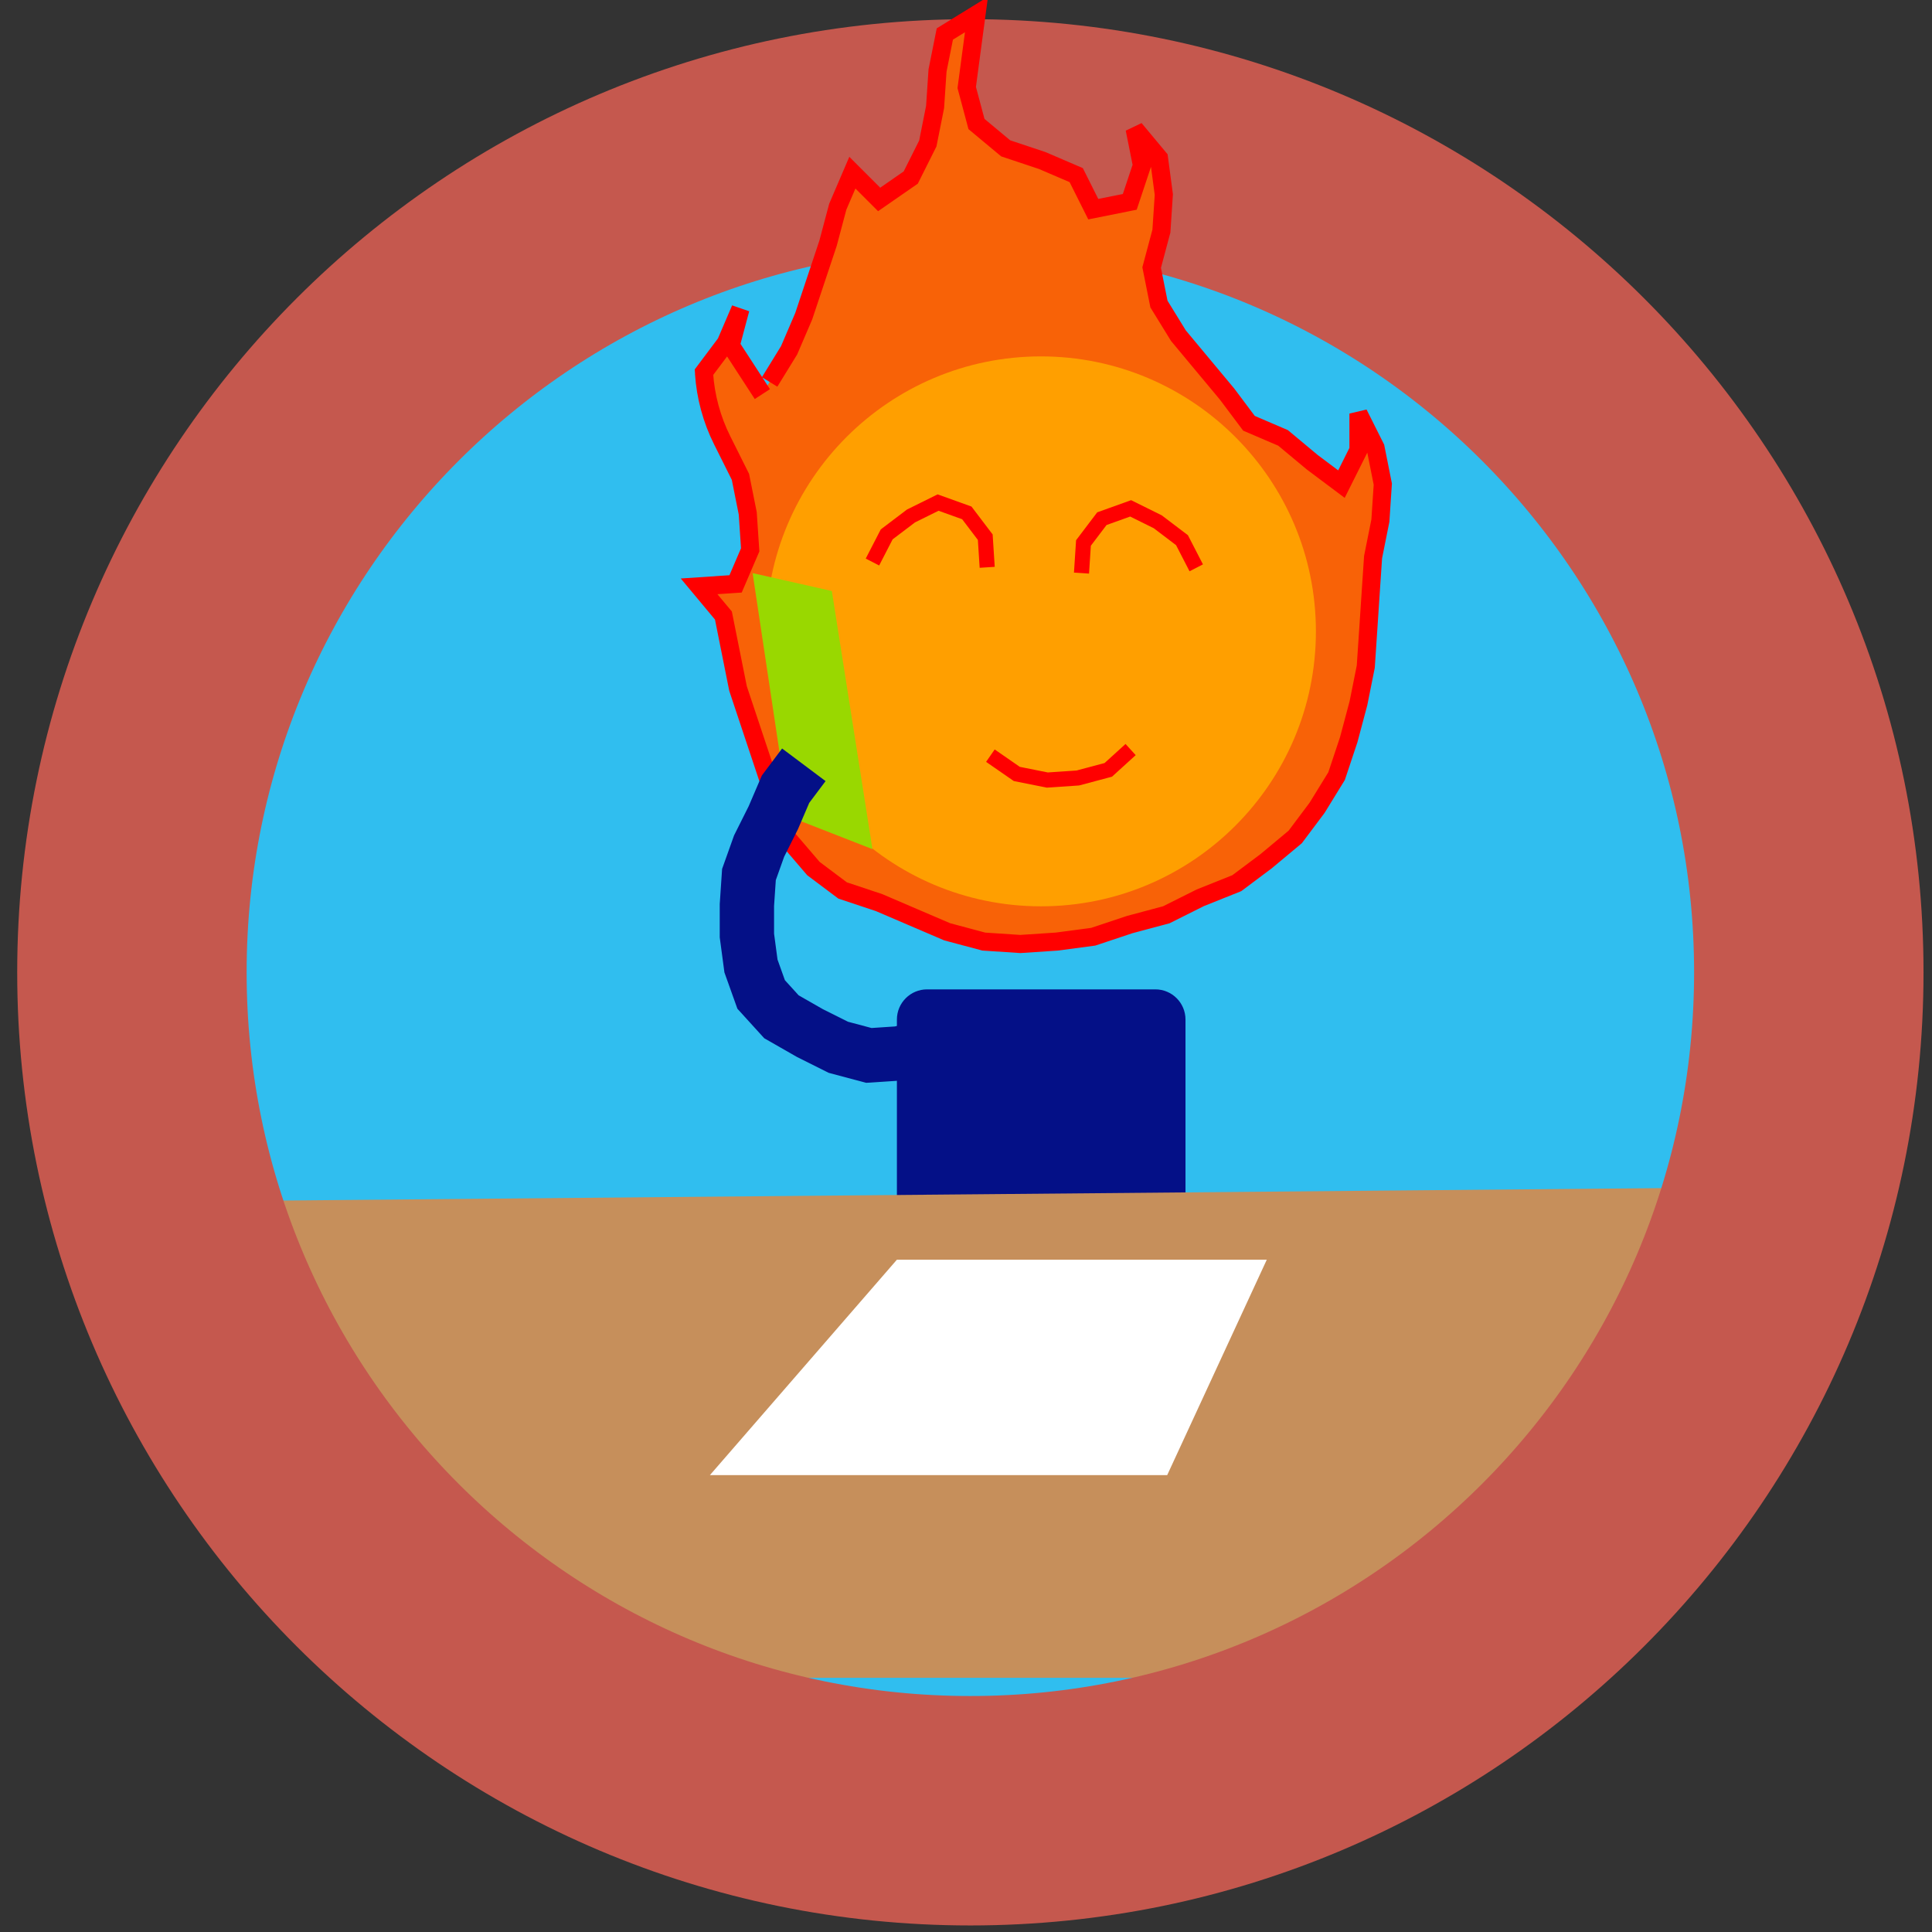 <?xml version="1.0" encoding="UTF-8" standalone="no"?>
<!DOCTYPE svg PUBLIC "-//W3C//DTD SVG 1.1//EN" "http://www.w3.org/Graphics/SVG/1.1/DTD/svg11.dtd">
<svg version="1.1" xmlns="http://www.w3.org/2000/svg" xmlns:xlink="http://www.w3.org/1999/xlink" preserveAspectRatio="xMidYMid meet" viewBox="0 0 640 640" width="640" height="640"><rect x="0" y="0" width="640" height="640" fill="#333333" stroke="none"/><defs><path d="M600.47 325.64C600.47 476.03 478.37 598.12 327.99 598.12C177.6 598.12 55.5 476.03 55.5 325.64C55.5 175.25 177.6 53.15 327.99 53.15C478.37 53.15 600.47 175.25 600.47 325.64Z" id="a945le63y"></path><path d="M382.71 327.74C388.24 327.74 392.71 332.22 392.71 337.74C392.71 353.65 392.71 391.38 392.71 407.29C392.71 412.81 388.24 417.29 382.71 417.29C365.59 417.29 324.23 417.29 307.11 417.29C301.59 417.29 297.11 412.81 297.11 407.29C297.11 391.38 297.11 353.65 297.11 337.74C297.11 332.22 301.59 327.74 307.11 327.74C324.23 327.74 365.59 327.74 382.71 327.74Z" id="a5xmVHbVEk"></path><path d="M55.5 407.86L132.93 553.29L474.28 553.29L587.38 395.74L63.58 400.46L55.5 407.86Z" id="a99yNREUs"></path><path d="M599.19 322.09C599.19 475.38 474.73 599.83 321.44 599.83C168.15 599.83 43.7 475.38 43.7 322.09C43.7 168.8 168.15 44.35 321.44 44.35C474.73 44.35 599.19 168.8 599.19 322.09Z" id="g9AmGxjbk"></path><path d="M254.95 126.52L261.4 116.04L266.24 104.76L270.27 92.67L274.3 80.58L277.52 68.48L282.36 57.2L291.23 66.07L301.7 58.81L307.35 47.53L309.76 35.44L310.57 23.35L312.99 11.26L323.47 4.81L321.85 16.9L320.24 28.99L323.47 41.08L333.14 49.14L345.23 53.17L356.51 58.01L362.16 69.29L374.25 66.87L378.28 54.78L375.86 42.69L383.92 52.36L385.53 64.45L384.73 76.55L381.5 88.64L383.92 100.73L390.37 111.2L398.43 120.88L406.49 130.55L413.74 140.22L425.03 145.06L434.7 153.12L444.37 160.37L450.01 149.09L450.01 137L455.66 148.28L458.07 160.37L457.27 172.46L454.85 184.55L454.04 196.64L453.24 208.74L452.43 220.83L450.01 232.92L446.79 245.01L442.76 257.1L436.31 267.58L429.06 277.25L419.39 285.31L409.71 292.56L397.62 297.4L386.34 303.04L374.25 306.27L362.16 310.3L350.07 311.91L337.98 312.71L325.88 311.91L313.79 308.68L302.51 303.85L291.23 299.01L279.13 294.98L269.46 287.73L259.79 276.44L256.57 264.35L252.54 252.26L248.51 240.17L244.48 228.08L242.06 215.99L239.64 203.9L231.58 194.23L243.67 193.42L248.51 182.14L247.7 170.05L245.28 157.96L239.64 146.67C239.43 146.25 239.3 145.99 239.24 145.88C235.78 138.95 233.73 131.41 233.22 123.68C233.21 123.63 233.2 123.5 233.19 123.3L240.45 113.62L245.28 102.34L242.06 114.43L252.54 130.55" id="cBqWAgIk"></path><path d="M435.91 209.15C435.91 259.42 395.1 300.23 344.83 300.23C294.56 300.23 253.74 259.42 253.74 209.15C253.74 158.88 294.56 118.06 344.83 118.06C395.1 118.06 435.91 158.88 435.91 209.15Z" id="b1p7DNJ7A"></path><path d="M275.56 195.78L289.01 281.29L261.43 270.51L249.31 189.85L275.56 195.78Z" id="aN2yQIiqC"></path><path d="M308.02 346.26L297.92 348.95L287.82 349.62L277.72 346.93L268.3 342.22L258.87 336.83L252.14 329.43L248.77 320L247.42 309.9L247.42 299.8L248.1 289.7L251.46 280.28L256.18 270.85L260.22 261.43L266.28 253.35" id="aMV4OriUm"></path><path d="M289.01 186.18L293.73 177.02L301.78 170.92L310.75 166.48L320.27 169.9L326.38 177.95L327.02 187.93" id="a5e8HvboH"></path><path d="M328.08 250.32L336.83 256.38L346.93 258.4L357.03 257.72L367.13 255.03L374.53 248.3" id="b5SpS7m3Wd"></path><path d="M396.27 188.1L391.55 178.94L383.51 172.84L374.54 168.4L365.01 171.82L358.91 179.87L358.26 189.85" id="dgHXlhzmc"></path><path d="M419.64 417.29L386.65 488.65L235.17 488.65L297.11 417.29" id="g1NohcqeS"></path></defs><g><g><g><use xlink:href="#a945le63y" opacity="1" fill="#30beef" fill-opacity="1"></use></g><g><use xlink:href="#a5xmVHbVEk" opacity="1" fill="#041087" fill-opacity="1"></use></g><g><use xlink:href="#a99yNREUs" opacity="1" fill="#c68f5b" fill-opacity="1"></use><g><use xlink:href="#a99yNREUs" opacity="1" fill-opacity="0" stroke="#c68f5b" stroke-width="5" stroke-opacity="1"></use></g></g><g><g><use xlink:href="#g9AmGxjbk" opacity="1" fill-opacity="0" stroke="#c5584e" stroke-width="76" stroke-opacity="1"></use></g></g><g><g><use xlink:href="#cBqWAgIk" opacity="1" fill="#f86207" fill-opacity="1"></use><g><use xlink:href="#cBqWAgIk" opacity="1" fill-opacity="0" stroke="#ff0000" stroke-width="6" stroke-opacity="1"></use></g></g><g><use xlink:href="#b1p7DNJ7A" opacity="1" fill="#ff9f00" fill-opacity="1"></use></g></g><g><g><use xlink:href="#aN2yQIiqC" opacity="1" fill="#99d800" fill-opacity="1"></use></g><g><g><use xlink:href="#aMV4OriUm" opacity="1" fill-opacity="0" stroke="#041087" stroke-width="18" stroke-opacity="1"></use></g></g></g><g><g><g><use xlink:href="#a5e8HvboH" opacity="1" fill-opacity="0" stroke="#ff0000" stroke-width="5" stroke-opacity="1"></use></g></g><g><g><use xlink:href="#b5SpS7m3Wd" opacity="1" fill-opacity="0" stroke="#ff0000" stroke-width="5" stroke-opacity="1"></use></g></g><g><g><use xlink:href="#dgHXlhzmc" opacity="1" fill-opacity="0" stroke="#ff0000" stroke-width="5" stroke-opacity="1"></use></g></g></g><g><use xlink:href="#g1NohcqeS" opacity="1" fill="#ffffff" fill-opacity="1"></use></g></g></g></svg>